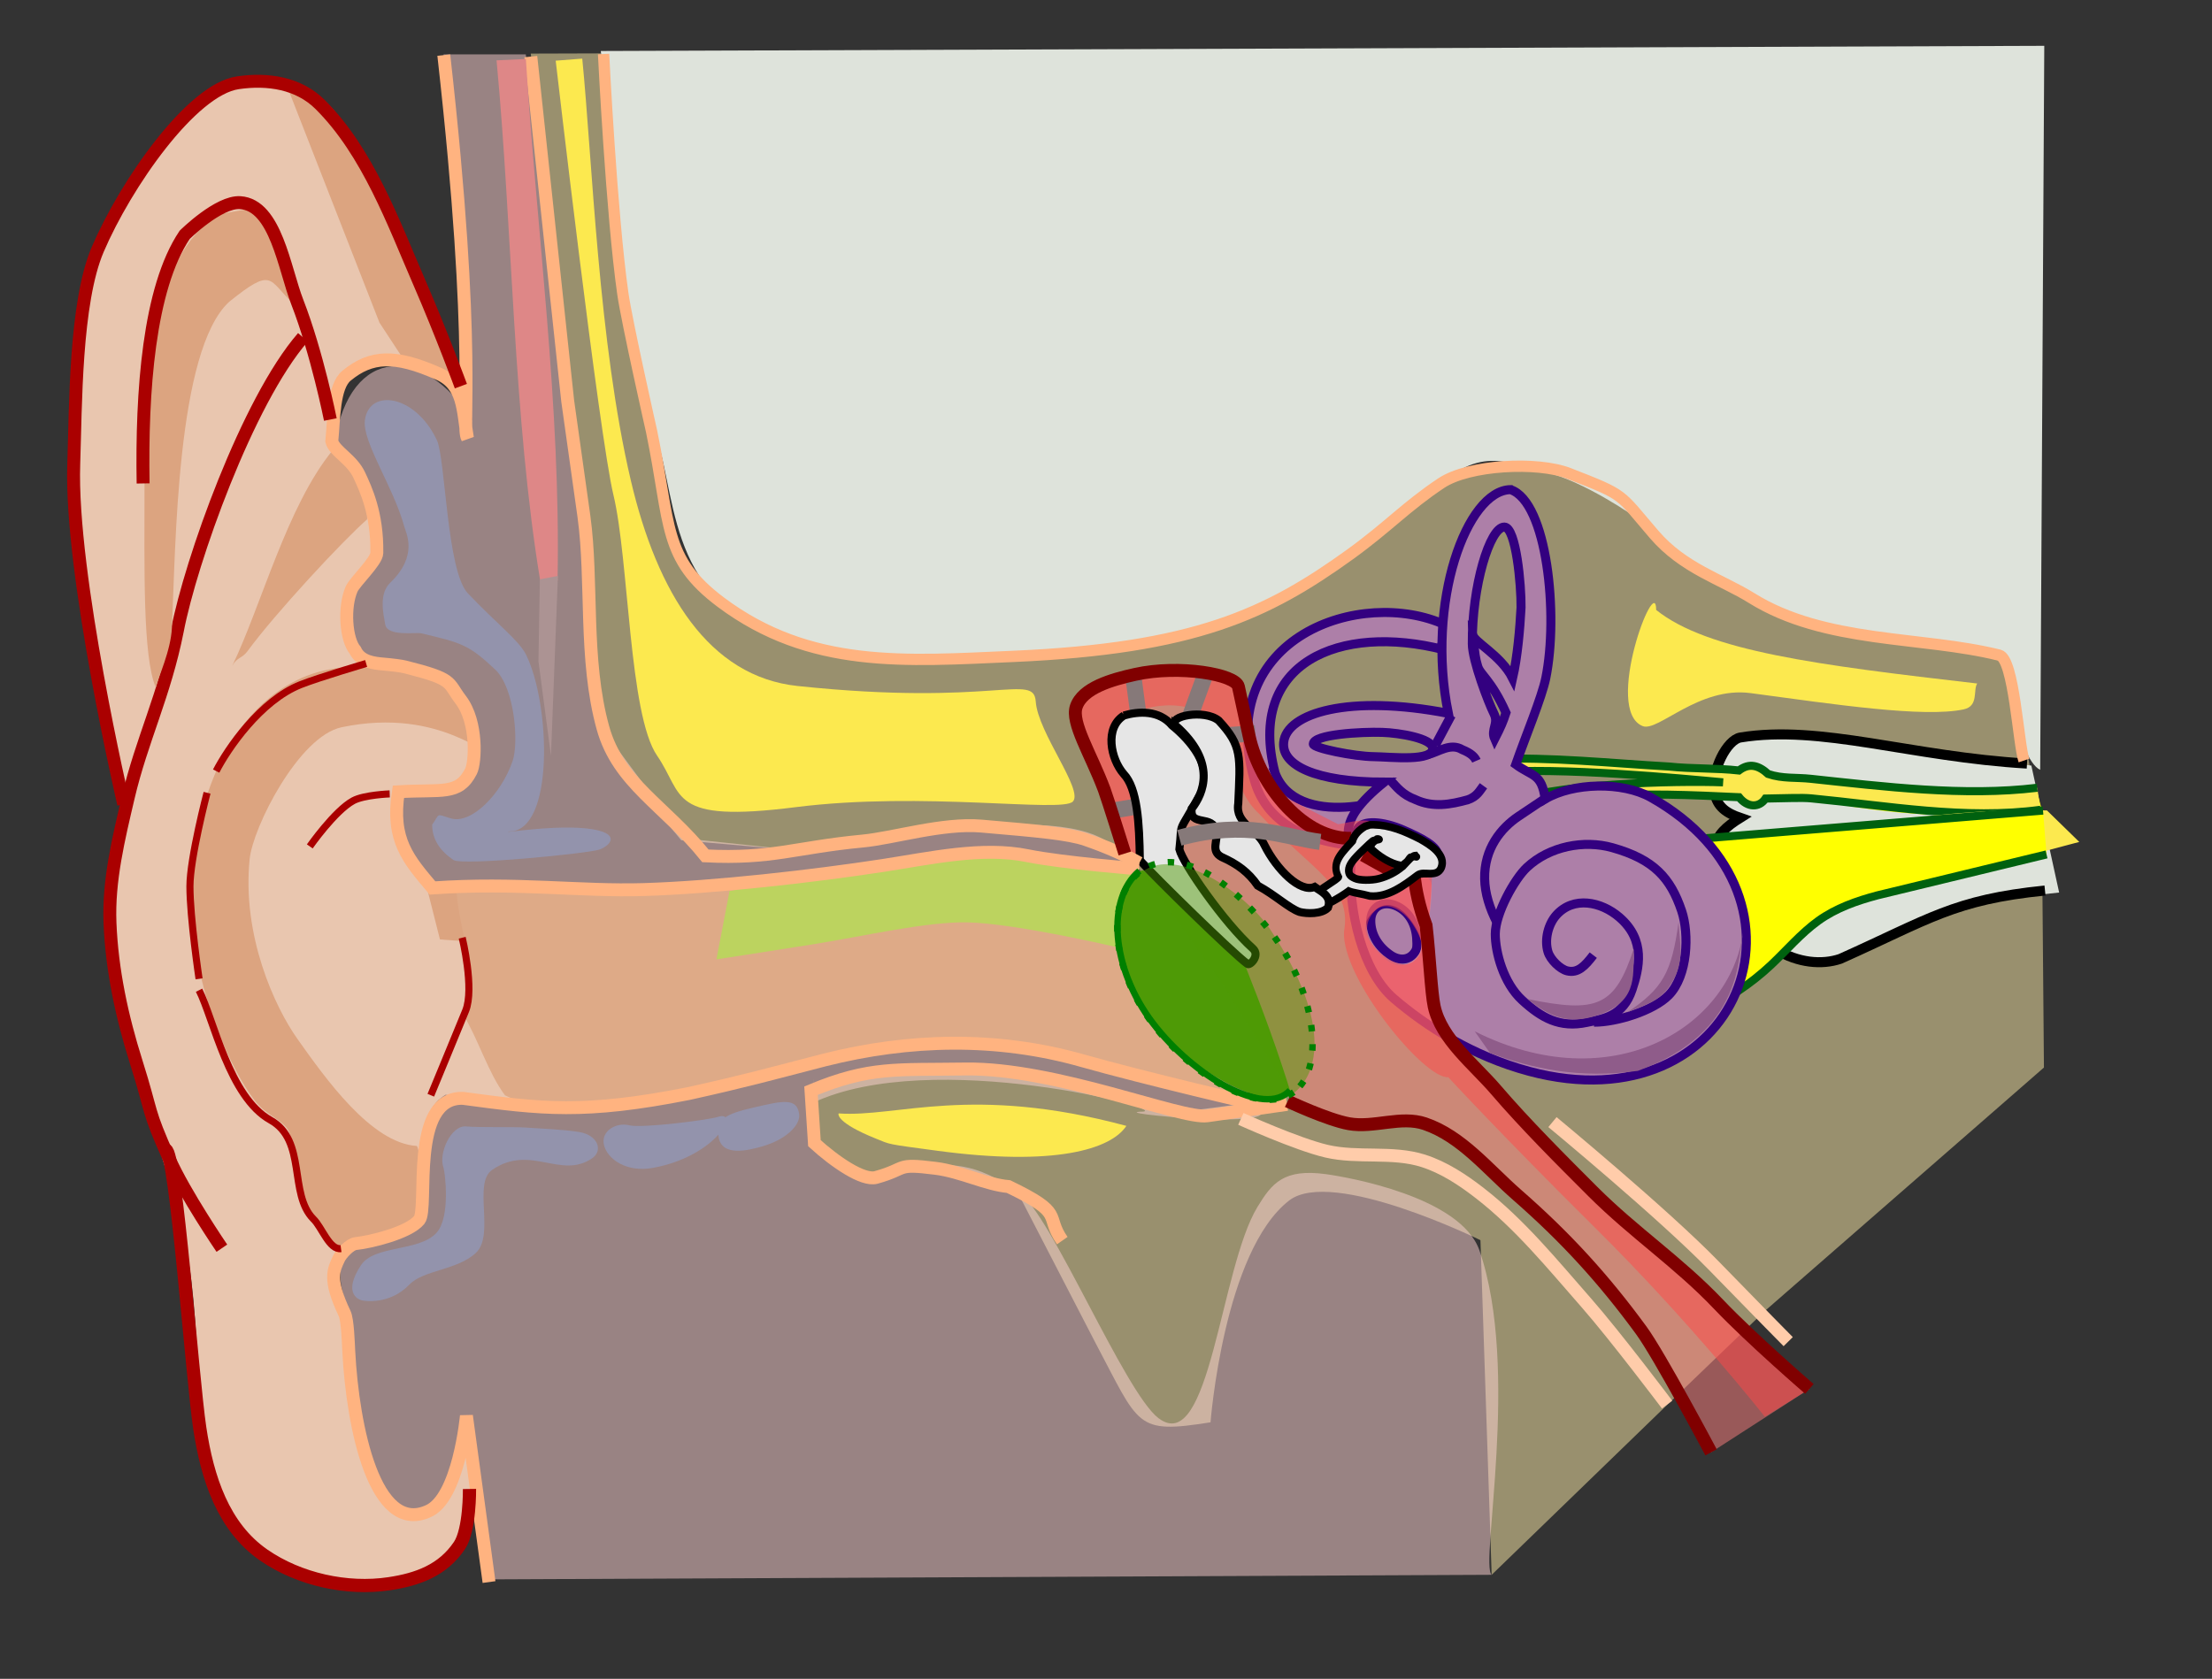 <?xml version="1.0" encoding="UTF-8" standalone="no"?>
<svg
   xmlns:dc="http://purl.org/dc/elements/1.1/"
   xmlns:cc="http://creativecommons.org/ns#"
   xmlns:rdf="http://www.w3.org/1999/02/22-rdf-syntax-ns#"
   xmlns:svg="http://www.w3.org/2000/svg"
   xmlns="http://www.w3.org/2000/svg"
   xmlns:xlink="http://www.w3.org/1999/xlink"
   xmlns:sodipodi="http://sodipodi.sourceforge.net/DTD/sodipodi-0.dtd"
   xmlns:inkscape="http://www.inkscape.org/namespaces/inkscape"
   version="1.1"
   viewBox="0 0 685 520"
   font-family="DejaVu Sans, sans-serif"
   font-size="20"
   id="svg2159"
   sodipodi:docname="human_ear.svg"
   inkscape:version="1.0.2-2 (e86c870879, 2021-01-15)">
  <rect x="0" y="0" width="685" height="520" fill="#333333" stroke="none"/>
  <sodipodi:namedview
     pagecolor="#ffffff"
     bordercolor="#666666"
     borderopacity="1"
     objecttolerance="10"
     gridtolerance="10"
     guidetolerance="10"
     inkscape:pageopacity="0"
     inkscape:pageshadow="2"
     inkscape:window-width="1920"
     inkscape:window-height="1017"
     id="namedview2161"
     showgrid="false"
     inkscape:zoom="4.4982869"
     inkscape:cx="441.37032"
     inkscape:cy="390.97571"
     inkscape:window-x="1912"
     inkscape:window-y="-8"
     inkscape:window-maximized="1"
     inkscape:current-layer="svg2159"
     inkscape:document-rotation="0" />
  <title
     id="title1089">Anatomy of the Human Ear</title>
  <desc
     id="desc1091">Translations are included for Bangla, Basque, Chinese, Danish, English, Esperanto, Farsi, Finnish, French, German, Hebrew, Malayalam, Nepali, Punjabi, Russian, Spanish, Tamil, Telugu, Thai, Turkish. Other languages can easily be added.</desc>
  <defs
     id="defs1113">
    <linearGradient
       gradientTransform="matrix(1 0 0 .923 100.75 41.36)"
       x1="629"
       x2="762.64"
       xlink:href="#b"
       y1="239.68"
       y2="241.42"
       id="a" />
    <linearGradient
       id="b"
       gradientUnits="userSpaceOnUse">
      <stop
         offset="0"
         stop-color="#edd400"
         id="stop1094" />
      <stop
         offset="1"
         stop-color="#edd400"
         stop-opacity="0"
         id="stop1096" />
    </linearGradient>
    <linearGradient
       id="c"
       gradientTransform="matrix(1 0 0 .923 104.25 14.36)"
       x1="629"
       x2="762.64"
       xlink:href="#b"
       y1="239.68"
       y2="241.42" />
    <linearGradient
       id="d"
       gradientTransform="matrix(.832 0 0 1 90.49 3.55)"
       gradientUnits="userSpaceOnUse"
       x1="321.73"
       x2="188.9"
       y1="313.69"
       y2="316.36">
      <stop
         offset="0"
         stop-color="#9fe859"
         id="stop1100" />
      <stop
         offset="1"
         stop-color="#9fe859"
         stop-opacity="0"
         id="stop1102" />
    </linearGradient>
    <linearGradient
       id="e"
       gradientTransform="matrix(.938 0 0 1 35.6 3.55)"
       gradientUnits="userSpaceOnUse"
       x1="371.43"
       x2="187.14"
       y1="254.86"
       y2="-13.71">
      <stop
         offset="0"
         stop-color="#fce94f"
         id="stop1105" />
      <stop
         offset="1"
         stop-color="#fce94f"
         stop-opacity="0"
         id="stop1107" />
    </linearGradient>
    <marker
       id="dot"
       refX="5"
       refY="5"
       markerWidth="10"
       markerHeight="10">
      <circle
         cx="5"
         cy="5"
         r="1.5"
         id="circle1110" />
    </marker>
  </defs>
  <path
     d="m 164.36,16.603 21.799,-0.066 6.363,69.682 17.383,85.499 c 13.881,14.188 27.273,28.908 51.226,32.107 34.201,1.035 68.129,2.008 107.82,-6.278 0,0 29.038,-13.183 42.599,-21.492 14.395,-8.82 24.106,-27.842 40.859,-29.927 10.706,-1.332 13.583,-4.948 32.896,-0.46 23.551,5.473 30.65,24.955 51.601,36.486 29.995,16.508 54.341,16.555 85.428,21.763 l 6.197,33.222 3.96,39.551 0.461,53.971 -86.491,75.459 -30.654,29.478 -53.878,52.183 -3.474,-103.647 c 0,0 -45.946,-22.617 -59.26,-12.277 -20.247,15.724 -24.329,68.689 -24.329,68.689 -23.333,3.682 -21.883,1.277 -35.688,-24.721 l -25.203,-48.752 -31.604,-6.006 -14.287,4.294 -16.174,-11.916 c -0.154,-3.542 0.046,-28.196 -0.108,-15.662 17.533,-8.732 35.42,-6.09 52.954,-6.57 l 62.719,12.97 22.712,-2.999 -39.399,-75.859 c -17.104,-9.864 -38.945,-7.094 -58.568,-10.241 l -52.062,7.756 -29.213,-2.592 -22.479,-27.528 c -9.149,-19.531 -4.741,-44.314 -6.279,-65.537 z"
     fill="#ffeeaa"
     fill-rule="evenodd"
     opacity="0.5"
     id="path1115"
     sodipodi:nodetypes="ccccccsccccccccccccccccccccccccccccc" />
  <path
     d="m137.37 16.85h25.456l17.621 152.67 3.43 52.515 27.823 37.618 27.745 2.933c19.896 1.791 84.328-15.754 104.02-1.513 27.475 19.871 32.976 65.571 46.896 83.068 4.406 5.538-48.181.468-36.724.182 10.256-.256-65.089-20.161-101.92-2.724-.274 9.991 3.591 16.75 13.148 22.403 6.487 3.838 5.524-2.319 16.063-2.816 14.345-.678 20.223-1.579 34.643 8.154 9.923 6.698 32.697 61.971 43.192 69.931 15.938 12.089 19.064-46.363 30.628-65.411 4.474-7.37 8.135-11.974 21.276-10.169 6.522.896 41.731 6.961 47.495 23.66 12.727 36.873.02 97.415 3.767 100.43l-310.42 1.414-8.109-50.238c-5.359 26.558-11.822 47.755-30.163 11.259l-5.548-44.225c-1.536-6.366-4.736-11.901.892-21.85l19.7-5.232 7.848-36.786-3.634-67.668c-8.688-5.876-9.799-16.298-9.146-27.779l16.859-3.374c14.236-11.374 2.547-23.455-4.95-34.122l-24.142-4.246-4.433-14.819 11.832-21.25c-1.536-15.158-7.743-24.087-14.875-31.783 4.793-30.438 27.825-30.199 42.477-7.019z"
     fill="#ffd5d5"
     fill-rule="evenodd"
     opacity=".5"
     id="path1117" />
  <path
     d="m536.15 230.63c6.319-8.401 47.536 1.044 92.907 6.5l8.608 39.322c-28.252 2.834-39.624 7.769-67.212 20.107-16.512 5.098-31.207-7.211-36.305-23.509-1.364-4.36-2.166-7.071-2.699-8.918-1.794-6.212 7.626-10.876 7.509-10.856-.897-.206-8.444-2.404-7.963-8.598.652-8.389 1.725-11.259 5.155-14.048z"
     fill="#dee3db"
     id="path1119" />
  <path
     d="m633.28 275.83c-28.252 2.834-35.823 8.833-63.411 21.172-11.267 3.807-29.438-2.376-37.17-27.459-.944-3.064-1.303-4.992-1.33-7.129-.046-3.649 3.39-6.522 7.524-9.1-4.168-1.441-7.222-3.38-7.926-7.907-1.076-6.921 3.85-16.244 7.971-16.972 24.867-4.077 52.886 5.982 88.774 8.073"
     fill="none"
     stroke="#000"
     stroke-width="3.1"
     id="path1121" />
  <path
     d="m834.51 257.29c-22.55 2.742-45.729 1.047-68.317-1.363-4.561-.487-10.278-.049-14.8-1.553-2.903-2.661-5.8-3.557-9.052-1.093-6.948-.78-14.607-1.383-21.626-2.133-18.259-1.032-36.519-3.006-54.778-2.327l-.177 4.22c20.813-1.889 59.591 1.801 71.667 2.914-13.917-.532-54.47.297-68.386 6.987l.72 3.848c9.313-3.19 19.147-5.02 28.927-6.146 12.825-1.478 30.287-.464 44.2.168 2.601 2.063 4.948 1.872 6.936.419 6.682-.095 13.108-.364 16.156.234 23.283 4.571 47.108 6.576 70.282 2.576"
     fill="#ffff00"
     transform="translate(-204.09 -13.67)"
     id="path1123" />
  <path
     d="m 630.88,244 c -22.55,2.742 -47.557,-0.366 -70.145,-2.777 -4.561,-0.487 -8.665,0.021 -13.187,-1.483 -2.903,-2.661 -5.8,-3.557 -9.052,-1.093 -6.948,-0.78 -14.607,-0.47 -21.626,-1.221 -18.259,-1.032 -36.519,-3.006 -54.778,-2.327 l -0.177,4.22 c 20.813,-1.889 59.591,1.889 71.667,3.002 -13.917,-0.532 -54.47,0.21 -68.386,6.9 l 0.72,3.848 c 9.313,-3.19 19.147,-5.02 28.927,-6.146 12.825,-1.478 29.787,-0.627 43.7,0.005 2.601,3.256 6.198,3.34 8.185,0.419 6.682,-0.095 11.131,-0.35 14.223,-0.054 23.283,2.229 47.791,6.694 70.965,3.527"
     fill="#fce94f"
     stroke="#00610f"
     stroke-width="2.5"
     id="path1125" />
  <path
     d="m847.99 274.45-10-9.75c-31.665-1.381-84.58 8.651-107.83 10.911-11.171-1.426-14.896-6.93-25.146-8.247-5.89-.701-19.748-.579-24.768 2.58s-8.986 7.888-11.51 13.255c-4.595 9.772-4.264 21.686.75 31.25 5.085 9.7 14.78 16.758 25.5 19 12.323 2.577 25.196-.958 36.5-6.5 7.723-3.787 15.011-8.538 21.275-14.432 4.874-4.586 9.228-9.771 14.657-13.683s11.849-6.171 18.318-7.885z"
     fill="#fce94f"
     transform="translate(-204.09 -13.67)"
     id="path1127" />
  <path
     d="m632.67 251.07-105.23 8.629c-17.577 3.483-10.046-4.001-25.33-5.965-5.89-.701-21.163-.579-26.183 2.58s-8.986 7.888-11.51 13.255c-4.595 9.772-4.264 21.686.75 31.25 5.085 9.7 14.78 16.758 25.5 19 12.323 2.577 25.196-.958 36.5-6.5 7.723-3.787 15.011-8.538 21.275-14.432 4.874-4.586 9.228-9.771 14.657-13.683s11.849-6.171 18.318-7.885l52.343-12.672"
     fill="#ffff00"
     stroke="#00610f"
     stroke-width="2.5"
     id="path1129" />
  <g
     stroke="#330080"
     id="g1147">
    <g
       stroke-width="2.8"
       id="g1143">
      <path
         d="m394.85 239.4c6.608 17.574 37.481 9.233 41.373 4.366.343 10.748 2.635 21.442.11 19.755-3.809-2.546-40.869 3.645-47.969-22.124-12.216-44.338 33.276-59.655 59.144-47.857 1.134 5.945-2.846 6.05-.359 7.707-32.285-8.258-61.195 3.995-52.299 38.153z"
         fill="#ad7fa8"
         id="path1131" />
      <path
         d="m467.78 151.66c-13.502.178-26.267 34.768-19.272 69.295-30.707-5.952-50.086-.136-50.987 8.993-.699 7.088 9.789 12.283 31.139 12.317-16.406 13.271-9.755 17.425-10.28 25.031-1.022 14.815 3.661 33.746 13.21 41.958 9.978 8.583 24.436 17.889 41.975 22.583 64.689 17.311 93.243-53.563 37.691-84.833-8.85-4.982-24.128-4.618-32.751.485-1.117-8.031-3.911-6.896-9.116-10.725 2.874-8.249 8.091-20.784 9.307-26.76 3.962-19.469.449-54.575-10.916-58.344zm-1.911 11.588c3.627.049 5.25 18.105 5.158 24.927-.354 6.706-1.112 15.331-2.605 21.897-3.722-7.341-12.377-11.339-12.416-13.706.535.722.213 5.639 1.574 9.927.755 2.735 4.149 4.176 8.782 14.464-.953 2.903-1.583 4.354-3.494 8.11-1.296-2.947 1.346-4.671-.22-7.808-1.737-3.481-6.667-16.344-6.712-21.619-.156-17.782 5.419-36.252 9.933-36.192zm-37.822 63.594c5.413.171 15.346 1.867 15.606 4.828.384 4.381-13.105 2.748-18.286 2.694-5.96-.061-18.69-2.636-18.668-3.911.053-3.025 15.03-3.81 21.348-3.611z"
         fill="#ad7fa8"
         id="path1133" />
      <path
         d="m478.54 247.29-8.324 5.579c-5.341 3.58-10.641 9.97-10.458 19.329.09 4.57 1.574 9.196 3.828 13.58"
         fill="none"
         id="path1135" />
      <path
         d="m493.63 316.61c7.005.027 18.388-3.54 23.13-8.35 5.918-5.999 6.398-19.018 4.005-26.106-3.446-10.21-8.582-15.98-21.472-19.598-8.797-2.47-19.424-.429-26.43 6.085-3.813 3.545-9.804 14.278-9.814 20.649-.009 5.606 2.496 15.16 8.297 20.481 6.03 5.531 11.662 8.702 20.087 6.899 5.094-1.09 11.198-1.806 13.974-10.133 2.189-6.565 4.35-15.279-3.93-22.421-5.628-4.854-14.197-6.646-19.534-.662-2.449 2.746-3.74 7.483-2.572 11.363.746 2.48 3.776 5.376 5.948 5.899 3.305.797 5.469-1.469 8.078-4.872"
         fill="none"
         id="path1137" />
      <path
         d="m445.13 265.24c-1.362 5.675-11.791 2.305-16.098.958-5.683-1.777-10.068-6.896-8.631-9.451 1.561-2.776 7.72-2.43 14.112.343 5.412 2.348 11.312 5.259 10.617 8.15z"
         fill="#743dda"
         id="path1139" />
      <path
         d="m438.74 291.03c.105 2.096.053 2.837-.498 3.726-1.783 2.874-5.006 2.834-7.532 1.146-3.809-2.546-6.221-6.358-6.221-10.705.009-4.407 3.936-6.561 8.207-4.457 3.851 1.888 5.825 5.77 6.044 10.29z"
         fill="#ad7fa8"
         id="path1141" />
    </g>
    <path
       d="m606.85-117.37c2.161 2.339 3.814 4.806 8.322 6.551 5.702 2.688 11.404 1.621 17.105 0 3.018-1.113 3.814-2.976 5.085-4.679m-18.412-10.402c3.853-1.046 7.617-4.136 11.469-1.757 2.999 1.248 4.07 2.496 4.623 3.743m-13.442-5.226 5.215-10.052"
       fill="none"
       stroke-width="3"
       transform="matrix(.945 0 0 .921 -142.92 349.77)"
       id="path1145" />
  </g>
  <path
     d="m 365.39,208.3 c -13.323,-1.529 -28.114,5.212 -31.237,9.215 -4.198,5.379 6.826,23.981 8.905,30.744 1.228,3.996 2.974,7.92 3.971,15.125 0,0 21.281,18.016 35.928,28.875 12.279,34.949 15.712,38.26 14.5,46.619 23.762,11.576 27.694,9.596 42.852,8.908 14.713,7.759 23.559,16.88 50.749,42.446 16.075,20.898 30.641,44.1 38.808,59.622 L 560.333,430.201 534.496,407.404 c 0,0 -45.09,-37.056 -63.893,-58.842 -17.445,-20.213 -20.268,-20.391 -23.662,-31.121 -2.74,-8.663 -5.76,-17.754 -4.644,-30.759 0.41,-4.778 0.882,-4.681 1.087,-12.217 0.218,-5.3 -23.643,-18.897 -27.997,-16.075 l -17.029,-8.363 c -6.183,-3.037 -5.827,-10.939 -10.859,-17.973 -3.124,-4.367 -2.336,-17.462 -4.559,-20.303 -2.277,-2.91 -13.761,-3.016 -17.55,-3.451 z m 60.498,73.594 c 2.492,-2.324 6.709,-2.502 10.658,2.647 4.456,5.81 4.681,9.94 1.389,12.756 -3.613,3.09 -8.012,2.18 -12.995,-4.603 -3.814,-5.192 -2.034,-8.242 0.948,-10.8 z"
     fill="#ff8080"
     opacity="0.5"
     id="path1149"
     sodipodi:nodetypes="cccccccccccccscccssccsccc" />
  <path
     d="m 364.46,207.67 c -11.435,0.201 -25.251,4.715 -29.186,7.986 -4.985,4.145 2.267,20.588 5.59,26.289 2.708,4.646 5.571,16.499 7.221,21.5 1.75,0.716 2.977,1.162 5.16,2.002 0.588,-3.238 1.431,-10.929 -0.367,-17.574 -2.83,-10.458 -9.772,-22.733 -6.824,-24.68 5.572,-3.68 19.324,-8.388 29.734,-0.166 8.068,6.373 3.998,19.725 14.252,29.17 16.286,17.583 28.739,22.114 26.166,36.369 -0.793,14.367 24.76,45.69 32.287,45.088 0,0 16.465,17.88 45.76,46.922 29.294,29.042 52.267,58.243 52.267,58.243 l 13.813,-8.618 -29.321,-27.228 c 0,0 -42.125,-35.739 -60.927,-57.525 -17.445,-20.213 -20.237,-24.524 -25.041,-34.702 -5.482,-11.613 -2.382,-21.652 -1.578,-39.481 0.05,-1.209 2.447,-6.125 0.728,-7.935 -3.555,-3.744 -12.738,-6.824 -18.9,-8.765 -3.913,-1.232 -9.121,0.659 -10.956,0.71 l -15.797,-8.065 c -5.541,-4.093 -6.97,-12.905 -10.506,-16.945 -3.536,-4.041 -1.862,-9.377 -5.127,-19.428 -3.472,-1.263 -14.636,-3.235 -18.448,-3.167 z m 61.58,74.218 c 3.183,-2.929 8.458,-0.216 11.395,4.297 3.316,5.096 4.001,8.455 0.546,11.426 -3.496,3.005 -9.487,-0.83 -12.316,-4.27 -3.42,-4.16 -2.833,-8.5 0.375,-11.453 z"
     fill="#ff4848"
     opacity="0.5"
     id="path1151"
     sodipodi:nodetypes="ccscccsccccccccccccccccccccccc" />
  <path
     d="m186.05 15.798 447.01-1.604-1.265 224.25c-3.509-1.577-7.057-10.946-7.591-18.023-.435-5.763-4.058-15.51-5.121-15.822-40.922-12.018-73.654-3.999-111.92-43.929 0 0-16.616-11.781-28.71-14.452-12.317-2.72-20.1-9.103-37.037 7.767-8.502 8.469-13.542 9.741-22.458 16.22-49.657 36.087-108.68 38.697-169.72 29.989-42.191-11.445-39.105-42.58-45.972-65.25-13.378-44.169-11.029-65.936-17.216-119.146z"
     fill="#dee3db"
     id="path1153" />
  <path
     d="M 50.79,41.933 C 69.811,25.427 73.305,22.812 96.223,27.975 c 13.061,7.447 22.126,33.212 31.482,56.003 9.278,22.601 16.781,42.608 16.781,42.608 C 136.793,106.62 99.608,100.04 101.36,137.003 c 0.098,2.076 7.487,3.133 7.973,7.621 0.813,7.517 6.748,14.187 7.507,25.784 -6.887,7.136 -8.94,12.909 -9.086,17.898 -0.146,4.989 1.614,9.195 2.355,13.198 0.319,1.725 4.174,1.436 4.493,3.384 33.326,6.245 29.083,12.055 31.908,21.592 2.574,14.033 -1.407,17.642 -22.463,18.183 -3.272,8.159 2.109,27.358 10.76,29.173 26.052,5.846 87.326,-0.721 92.861,0.354 -6.397,27.702 -3.706,30.744 -11.958,63.879 -2.243,4.695 -50.862,5.373 -77.736,1.013 -8.864,5.373 -8.623,21.878 -7.582,27.075 5.07,25.308 -21.413,11.944 -23.441,22.236 -6.694,5.101 -0.271,6.956 0.551,22.084 0.82,15.102 5.151,54.542 19.39,57.397 9.666,-0.041 13.678,-10.04 18.078,-19.645 7.313,21.709 -9.37,47.731 -30.061,43.669 -21.606,-4.241 -36.865,-10.7 -44.15,-22.487 C 59.198,450.706 63.101,421.817 58.57,391.595 54.463,364.201 35.605,322.329 34.501,291.545 34.17,282.315 35.923,262.337 38.146,253.548 40.658,243.612 36.219,246.12 34.753,236.888 25.105,176.123 7.287,90.361 50.79,41.933 Z"
     fill="#e9c6af"
     id="path1155"
     sodipodi:nodetypes="ccsccccsccccccccccsccccssscc" />
  <path
     d="m132 274.19c30.025-1.977 48.312 2.101 92.985 0l-1.768 22.981c-14.889-3.117-55.854-3.74-86.974-6.187z"
     fill="#dca480"
     fill-rule="evenodd"
     id="path1157" />
  <path
     d="m 260.76,289.25 c -10.579,-0.981 -13.41,0.68 -23.214,0.879 -0.165,11.549 8.804,33.239 1.908,39.527 4.832,7.861 7.787,18.164 13.122,25.361 17.797,8.673 38.85,2.647 59.794,-1.099 22.944,-5.299 37.891,-9.739 60.749,-14.051 28.139,-0.934 41.776,0.606 72.487,8.206 9.823,2.13 37.184,14.245 47.082,10.634 -18.511,-4.372 -30.203,-19.154 -35.009,-28.181 -6.054,-11.746 -11.882,-37.779 -9.14,-44.707 -20.309,-2.732 -29.603,-3.57 -51.935,-5 -21.913,2.42 -43.444,5.389 -63.913,8.366 -26.618,3.871 -50.559,2.046 -71.931,0.065 z"
     transform="translate(-96.2,-15.75)"
     id="path1159"
     fill="#deaa87"
     sodipodi:nodetypes="ccccccccccccc" />
  <path
     d="m388.73 227.15-8.132.53m-12.218-5.39 4.549-12.496m-20.439 11.176-1.487-11.192"
     fill="none"
     stroke="#867979"
     stroke-width="5"
     id="path1161" />
  <path
     d="m353.97 269.55c-7.307 1.699-9.206 14.671-8.155 23.102 3.468 13.869 11.234 26.583 21.111 34.306 12.771 9.74 24.732 15.38 33.024 12.301-4.098-13.41-8.864-26.34-14.264-39.971-14.501-13.174-25.422-24.749-31.716-29.738z"
     fill="#4e9a06"
     id="path1163" />
  <path
     d="m276.51 33.904c3.13 31.711 5.003 87.822 15.033 130.62 8.208 35.025 24.214 60.811 51.644 63.704 60.948 6.429 73.134-4.194 73.76 4.816.67 9.643 14.855 27.394 11.506 30.966-3.349 3.571-46.348-3.251-85.864 1.749s-34.414-3.615-42.9-15.95c-8.76-12.734-8.684-60.627-13.54-80.828-4.405-18.325-17.865-134.44-17.865-134.44z"
     fill="#fce94f"
     transform="translate(-96.2 -15.75)"
     id="path1165" />
  <path
     d="m259.72 344.87c17.998 1.296 41.004-9.083 89.091 3.86-4.821 7.321-22.359 12.575-58.536 7.711-16.097-2.164-14.301-1.865-19.023-3.764-12.314-4.954-11.711-7.628-11.532-7.807z"
     fill="#fce94f"
     id="path1167" />
  <path
     d="m354.26 249.43-9.968 1.686"
     fill="none"
     stroke="#867979"
     stroke-width="5"
     id="path1169" />
  <path
     d="m348.07 221.61c-6.106 3.814-4.135 13.491-.063 18.156 4.179 4.397 4.837 15.002 4.969 26.687 4.73 5.277 28.706 28.732 33.244 32.043.634.948 4.182-2.53 1.747-4.707-8.791-7.862-21.626-26.318-22.741-30.711 1.106-9.749-1.072-3.336 6.813-17.687 3.841-7.937-3.667-16.312-9.094-20.719-4.024-4.762-10.364-4.378-14.875-3.062z"
     fill="#e6e6e6"
     stroke="#000"
     stroke-width="2.5"
     id="path1171" />
  <path
     d="m 353.56,270.15 c 11.45,-8.733 33.008,7.551 39.756,17.678 20.39,30.605 14.094,46.307 6.612,51.244 l -21.939,-35.195 z"
     fill="#4e9a06"
     opacity=".48"
     id="path1173"
     sodipodi:nodetypes="ccccc" />
  <path
     d="m186.91 16.732s2.459 49.676 5.973 74.259c1.256 8.784 8.885 42.57 8.885 42.57 6.022 29.151 3.36 39.433 21.5 53 27.648 20.677 57.099 18.211 90.5 16.75 56.111-2.454 78.618-13.076 104.27-31.568 11.795-8.504 17.352-14.835 28.293-22.111 8.609-5.725 29.792-6.783 39.5-3 17.892 6.972 15.346 6.052 26.439 18.929 9.112 10.577 20.736 13.811 30.151 19.676 22.746 14.17 52.608 11.71 76.69 17.684 4.597 1.14 5.904 27.483 7.659 32.64"
     fill="none"
     stroke="#000"
     stroke-width="3.5"
     id="path1175"
     style="stroke:#ffb380" />
  <path
     d="m162.97 349.26c2.985.224 11.753.565 16.547 1.395 5.615.972 7.329 5.73 3.859 8.105-9.766 6.684-19.095-4.549-30.979 3.602-6.007 4.12.913 20.114-5.005 25.688-5.734 5.401-16.221 5.264-20.627 9.842-6.111 6.35-13.902 5.071-14.646 4.894-1.823-.436-5.649-2.84-.323-10.912 4.161-6.306 17.957-4.099 23.373-10.018 4.459-4.873 2.605-18.992 2.173-20.153-1.646-4.439 2.342-13.23 7.015-12.8 4.21.378 14.745.068 18.613.357zm-5.24-91.73c-4.25.935 17.947-2.95 27.903-.215 6.1 1.675 2.919 4.781.011 5.819-3.434 1.225-42.548 5.071-45.221 3.24-4.033-2.763-6.591-6.232-6.591-10.948 2.484-3.368.883-3.5 5.679-1.968 6.437 2.055 15.837-7.645 19.258-17.822 1.883-5.602.673-22.517-5.435-28.268-8.219-7.74-10.466-8.271-22.86-11.197-1.692-.399-10.512 1.073-11.177-2.729-.585-3.341-2.042-9.481 1.536-12.929 8.754-8.435 4.943-15.268 4.332-17.507-3.333-12.221-13.033-26.159-12.166-32.858 1.283-9.911 15.583-8.067 22.297 6.199 2.655 5.642 3.059 40.563 9.578 47.422 9.058 9.531 15.834 14.568 18.033 19.012 7.583 15.327 8.818 54.751-5.177 54.749z"
     fill="#9393ac"
     id="path1177" />
  <path
     d="m164.38 17.526 11.424 106.69 5.024 35.743c2.784 20.237-.011 44.189 5.877 65.467 4.739 17.127 19.197 24.083 31.751 39.667 20.638 1.041 27.795-2.615 48.65-4.585 9.534-.9 24.846-5.664 36.738-4.642 17.541 1.507 27.065 2.348 32.431 4.203 6.181 2.136 11.583 4.485 16.548 7.23m45.757 74.771-24.749 3.536c-8.093 1.156-46.986-14.93-74.953-14.496-21.175.329-29.581-.87-47.73 6.718l1.061 16.263c6.323 5.758 15.014 11.74 19.092 10.607 10.06-2.797 5.693-4.419 18.385-2.828 7.907.991 15.769 5.06 22.627 5.657 17.839 8.592 11.067 8.726 16.642 16.741"
     fill="none"
     stroke="#000"
     stroke-width="4"
     id="path1179"
     style="stroke:#ffb380" />
  <g
     fill-rule="evenodd"
     id="g1187">
    <path
       d="m129.09 354.95c.461.028 3.505 13.646 1.675 18.532-4.362 11.652-19.988 12.485-17.301 12.154-10.264-1.724-9.533 6.395-19.502-13.357-4.268-8.457-2.067-16.68-4.531-21.872-1.659-3.496-6.854-4.811-10.283-9.189-5.814-7.425-10.718-18.783-13.715-27.534-17.856-52.128 5.414-110.77 48.164-106.87 8.816.804 13.162-.318 22.363 4.984 10.903 6.283 7.379 11.141 10.925 16.891 5.284 8.568-9.51-10.11-41.137-3.422-13.2 2.792-27.436 30.898-28.44 40.835-2.396 23.709 7.744 45.761 14.83 55.739 8.564 12.06 22.782 32.258 36.952 33.109z"
       fill="#dca480"
       id="path1181" />
    <path
       d="m 225.92,275.96 c 0,0 52.986,-10.233 78.844,-10.944 14.889,-0.41 48.258,3.842 48.258,3.842 -4.634,5.973 -9.974,15.21 -7.187,24.519 0,0 -31.216,-7.367 -46.265,-7.687 -12.608,-0.267 -32.087,4.286 -47.681,6.78 -15.53,2.483 -30.03,4.674 -30.03,4.674 z"
       fill="#bcd35f"
       id="path1183"
       sodipodi:nodetypes="cccccccc" />
    <path
       d="m 88.33,25.265 17.838,15.541 c 9.227,14.624 15.931,27.887 21.326,40.631 5.542,13.09 10.29,23.463 14.565,37.112 L 125.392,111.944 l -7.88,-12 z m -16.44,181.04 c 9.128,-18.956 16.97,-49.537 31.113,-66.822 5.043,6.14 11.06,11.631 10.692,21.377 -7.536,6.58 -28.709,29.391 -37.084,40.88 -1.636,2.244 -3.219,1.744 -4.721,4.565 z"
       fill="#dca480"
       id="path1185"
       sodipodi:nodetypes="ccsccccccccc" />
  </g>
  <g
     fill="none"
     id="g1199">
    <path
       d="m 137.43,17.06 c 10.444,92.704 5.322,115.06 7.322,118.62 -1.501,-8.666 -0.944,-16.654 -9.336,-20.086 -13.062,-5.724 -20.436,-5.54 -28.104,0.771 -4.104,3.378 -3.877,13.498 -4.56,20.315 0.836,3.221 6.206,5.5 8.524,10.532 1.96,4.256 5.608,11.783 5.417,24.07 -0.04,2.575 -6.8,8.867 -7.816,11.188 -2.468,5.639 -1.776,15.594 1.125,18.96 1.668,3.558 5.755,4.001 8.728,4.259 2.894,0.252 5.444,0.566 6.698,0.882 15.375,3.868 12.988,4.588 17.237,10.164 5.328,6.991 4.533,19.569 3.207,22.146 -3.848,7.598 -8.905,5.54 -22.499,6.359 -2.35,14.95 3.163,21.039 10.55,29.793 26.105,-1.799 45.575,1.111 65.479,0.5 21.914,-0.673 52.444,-4.145 74.114,-7.475 14.704,-2.259 30.673,-5.876 44.75,-3 10.646,2.175 34.441,4.07 34.441,4.07 m 38.803,73.292 c 0.154,0.385 -38.459,-8.806 -56.243,-13.86 -26.675,-7.581 -53.788,-6.825 -79.879,-0.257 -17.378,4.498 -24.593,6.529 -42.118,10.411 -32.336,6.421 -45.65,4.758 -69.896,1.488 -16.73,-0.542 -10.555,33.982 -13.543,37.663 -3.298,4.063 -15.413,6.899 -19.658,7.314 -1.865,0.183 -4.596,3.28 -5.211,4.595 -1.618,3.461 -3.355,6.362 1.755,17.064 0.933,1.954 1.154,9.092 1.287,11.688 1.224,23.755 8.118,56.77 24.405,49.642 9.658,-3.856 12.03,-29.642 12.03,-29.642 l 7,51.5"
       stroke="#000"
       stroke-width="4"
       id="path1189"
       style="stroke:#ffb380"
       sodipodi:nodetypes="ccccccsccccccccccsccccccsccscccc" />
    <g
       stroke="#a00"
       id="g1197">
      <path
         d="m 142.722,119.607 c 0,0 -5.967,-16.224 -12.824,-32.018 C 121.836,69.021 113.949,47.102 99.123,32.353 92.464,25.729 82.96,24.272 73.667,25.635 59.296,27.744 38.938,56.973 30.263,77.254 c -7.041,16.46 -6.811,48.576 -7.425,66.468 -1.169,34.059 15.474,105.36 15.474,105.36"
         id="path1191"
         style="stroke-width:4"
         sodipodi:nodetypes="ccccccc" />
      <path
         d="m145.39 461.19s.171 12.654-3.119 17.534c-5.17 7.67-12.91 10.49-21.772 11.819-13.032 1.954-27.869-1.286-38.855-8.898-12.482-8.649-17.457-23.792-19.781-39.3-2.395-15.987-7.38-85.725-10.519-86.195"
         stroke-width="4.09"
         id="path1193" />
      <path
         d="m93.81 104.48c-17.176 19.753-34.804 69.481-38.891 90.863-3.945 19.888-11.048 33.875-15.203 51.619-2.987 12.755-6.188 25.802-5.657 38.891.598 14.74 3.694 29.065 8.132 43.134 5.28 16.739 3.095 14.027 10.253 30.052 4.815 10.78 16.263 27.577 16.263 27.577"
         stroke-width="4"
         id="path1195" />
    </g>
  </g>
  <path
     d="m69.23 66.089 8.971-1.588c13.084 18.242 7.726 16.157 12.432 29.372-7.578-7.201-6.014-11.381-19.653-.4-16.404 15.022-16.573 76.199-17.742 100.92-.342 7.23-4.212 15.274-5.007 18.549-4.088-9.74-3.467-37.062-3.486-61.655-.03-37.686 3.358-75.526 24.485-85.198z"
     fill="#dca480"
     fill-rule="evenodd"
     id="path1201" />
  <g
     fill="none"
     id="g1209">
    <path
       d="m102.3 129.94s-4.117-20.648-10.253-36.416c-4.018-10.326-6.62-30.051-17.678-30.759-6.688-.429-17.182 9.971-17.182 9.971-11.148 16.611-13.358 48.777-12.87 77.003"
       stroke="#a00"
       stroke-width="4"
       id="path1203" />
    <path
       d="m64.12 245.55s-5.303 20.245-5.303 28.991c0 9.718 2.828 28.638 2.828 28.638m-.005 3.531c4.523 8.936 9.313 33.103 22.113 40.234 11.309 6.3 5.577 22.861 13.286 30.619 2.65 2.523 4.938 9.677 8.564 9.182m27.809-47.508s7.85-18.955 10.783-26.163c2.79-6.855-1.061-22.627-1.061-22.627m-22.451-44.548s-7.943.288-11.314 2.121c-5.712 3.107-13.435 14.142-13.435 14.142m17.453-56.654s-14.481 4.27-20.238 6.536c-12.52 4.928-22.699 19.97-26.206 26.784"
       stroke="#a00"
       stroke-width="2.2"
       id="path1205" />
    <path
       d="m 529.866,449.854 c 0,0 -15.974,-30.093 -21.606,-37.794 -11.756,-16.077 -23.506,-28.89 -38.5,-42 -9.035,-7.899 -17.141,-18.126 -28.5,-22 -7.414,-2.529 -15.788,1.375 -23.5,0 -6.645,-1.185 -19,-7 -19,-7 m 23.39,-76.19 8.839,4.95 m 129.344,160.381 c 0,0 -17.919,-15.459 -28.071,-26.138 -12.543,-13.193 -26.12,-22.135 -39,-35 -9.785,-9.773 -21.004,-20.997 -30.006,-31.495 -6.788,-7.916 -16.934,-15.677 -19.132,-25.871 -0.912,-4.228 -1.429,-15.81 -2.498,-25.045 -2.304,-6.232 -3.143,-10.921 -3.625,-14.725 m -19.512,-12.272 c -14.343,0.414 -28.207,-15.639 -31.692,-31.759 l -3.29,-15.215 c -0.817,-3.78 -18.221,-6.838 -31.942,-3.801 -7.377,1.633 -16.313,4.21 -18.274,10.026 -1.676,4.967 4.509,14.608 8.656,25.637 0.978,2.601 6.381,19.822 6.381,19.822"
       stroke="#800000"
       stroke-width="4"
       id="path1207"
       sodipodi:nodetypes="cccccccccccsccccccccsc" />
  </g>
  <g
     stroke="#000"
     id="g1217">
    <g
       id="path1211"
       style="opacity:1">
      <path
         style="color:#000000;font-style:normal;font-variant:normal;font-weight:normal;font-stretch:normal;font-size:medium;line-height:normal;font-family:'DejaVu Sans', sans-serif;font-variant-ligatures:normal;font-variant-position:normal;font-variant-caps:normal;font-variant-numeric:normal;font-variant-alternates:normal;font-variant-east-asian:normal;font-feature-settings:normal;font-variation-settings:normal;text-indent:0;text-align:start;text-decoration:none;text-decoration-line:none;text-decoration-style:solid;text-decoration-color:#000000;letter-spacing:normal;word-spacing:normal;text-transform:none;writing-mode:lr-tb;direction:ltr;text-orientation:mixed;dominant-baseline:auto;baseline-shift:baseline;text-anchor:start;white-space:normal;shape-padding:0;shape-margin:0;inline-size:0;clip-rule:nonzero;display:inline;overflow:visible;visibility:visible;isolation:auto;mix-blend-mode:normal;color-interpolation:sRGB;color-interpolation-filters:linearRGB;solid-color:#000000;solid-opacity:1;vector-effect:none;fill:#e6e6e6;fill-opacity:1;fill-rule:nonzero;stroke:none;stroke-width:2.35;stroke-linecap:butt;stroke-linejoin:miter;stroke-miterlimit:4;stroke-dasharray:none;stroke-dashoffset:0;stroke-opacity:1.0;color-rendering:auto;image-rendering:auto;shape-rendering:auto;text-rendering:auto;enable-background:accumulate;stop-color:#000000;stop-opacity:1;"
         d="m 425.35,255.46 c -0.35,-0.007 -0.699,-0.005 -1.049,0.006 l -1.526,0.469 c -1.862,1.068 -3.458,2.639 -3.977,4.591 -2.669,3.07 -6.847,6.499 -4.36,11.109 -0.094,0.718 -6.429,4.199 -6.344,4.824 0.134,0.993 0.914,3.412 3.071,3.469 2.599,-1.166 5.572,-3.197 6.509,-3.933 1.584,0.669 3.674,0.732 6.551,1.538 5.628,0.513 10.587,-3.282 14.765,-6.45 1.892,-1.398 5.925,0.856 7.301,-2.25 1.674,-4.114 -3.416,-7.179 -6.46,-8.905 -4.878,-2.479 -9.293,-4.371 -14.481,-4.468 z m 0.953,4.496 c 0.094,0.005 0.191,0.02 0.297,0.04 1.198,0.22 -0.29,-0.454 -0.29,0.053 0,0.286 1.253,-0.158 0.279,-0.033 -1.288,0.169 -2.606,2.38 -2.277,2.703 1.673,1.757 6.98,5.502 10.201,5.49 1.94,-2.062 2.747,-3.117 3.739,-3.192 0.315,0.493 0.806,0.405 -0.361,0.273 -0.854,-0.096 -1.033,0.073 -1.826,1.212 -1.7,2.417 -5.466,4.759 -9.12,5.669 -2.351,0.588 -5.908,0.544 -7.33,-0.095 -1.505,-0.668 -1.97,-1.278 -1.933,-2.541 0.038,-1.601 1.139,-3.128 4.74,-6.573 2.693,-2.584 3.224,-3.041 3.881,-3.006 z"
         id="path2264" />
      <path
         style="color:#000000;font-style:normal;font-variant:normal;font-weight:normal;font-stretch:normal;font-size:medium;line-height:normal;font-family:'DejaVu Sans', sans-serif;font-variant-ligatures:normal;font-variant-position:normal;font-variant-caps:normal;font-variant-numeric:normal;font-variant-alternates:normal;font-variant-east-asian:normal;font-feature-settings:normal;font-variation-settings:normal;text-indent:0;text-align:start;text-decoration:none;text-decoration-line:none;text-decoration-style:solid;text-decoration-color:#000000;letter-spacing:normal;word-spacing:normal;text-transform:none;writing-mode:lr-tb;direction:ltr;text-orientation:mixed;dominant-baseline:auto;baseline-shift:baseline;text-anchor:start;white-space:normal;shape-padding:0;shape-margin:0;inline-size:0;clip-rule:nonzero;display:inline;overflow:visible;visibility:visible;isolation:auto;mix-blend-mode:normal;color-interpolation:sRGB;color-interpolation-filters:linearRGB;solid-color:#000000;solid-opacity:1;vector-effect:none;fill:#000000;fill-opacity:1;fill-rule:nonzero;stroke:none;stroke-linecap:butt;stroke-linejoin:miter;stroke-miterlimit:4;stroke-dasharray:none;stroke-dashoffset:0;stroke-opacity:1.0;color-rendering:auto;image-rendering:auto;shape-rendering:auto;text-rendering:auto;enable-background:accumulate;stop-color:#000000;stop-opacity:1;"
         d="M 425.371 254.285 C 425.002 254.278 424.633 254.279 424.264 254.291 L 424.107 254.297 L 422.305 254.85 L 422.189 254.916 C 420.147 256.087 418.295 257.846 417.662 260.225 L 417.912 259.756 C 416.635 261.225 414.862 262.882 413.672 264.908 C 412.609 266.718 412.171 268.994 413.092 271.35 C 412.971 271.446 412.878 271.527 412.707 271.65 C 412.138 272.061 411.348 272.58 410.555 273.1 C 409.762 273.619 408.968 274.139 408.344 274.594 C 408.032 274.821 407.765 275.027 407.531 275.248 C 407.414 275.359 407.304 275.469 407.186 275.639 C 407.068 275.808 406.854 276.059 406.93 276.617 C 407.02 277.288 407.271 278.247 407.887 279.188 C 408.502 280.129 409.621 281.064 411.135 281.104 L 411.402 281.109 L 411.646 281 C 414.156 279.874 416.649 278.199 417.906 277.262 C 419.625 277.832 421.471 277.981 423.908 278.664 L 424.012 278.693 L 424.119 278.703 C 430.326 279.269 435.516 275.192 439.689 272.027 C 440.073 271.745 441.3 271.773 442.834 271.773 C 443.601 271.774 444.443 271.73 445.283 271.385 C 446.123 271.039 446.914 270.328 447.365 269.309 L 447.373 269.293 L 447.379 269.275 C 447.895 268.007 447.898 266.711 447.533 265.586 C 447.169 264.461 446.48 263.504 445.676 262.67 C 444.067 261.002 441.947 259.778 440.41 258.906 L 440.387 258.893 L 440.363 258.881 C 435.446 256.382 430.833 254.388 425.373 254.285 L 425.371 254.285 z M 425.326 256.635 L 425.328 256.635 C 430.236 256.727 434.45 258.513 439.279 260.967 C 440.783 261.82 442.713 262.983 443.984 264.301 C 444.624 264.963 445.085 265.65 445.299 266.311 C 445.511 266.965 445.515 267.593 445.203 268.371 C 444.971 268.885 444.745 269.064 444.389 269.211 C 444.026 269.36 443.483 269.424 442.834 269.424 C 441.535 269.423 439.801 269.023 438.291 270.139 L 438.285 270.143 L 438.279 270.146 C 434.106 273.311 429.394 276.805 424.361 276.361 C 421.488 275.582 419.362 275.432 418.131 274.912 L 417.492 274.643 L 416.947 275.07 C 416.179 275.674 413.384 277.52 411.027 278.646 C 410.525 278.569 410.157 278.364 409.854 277.9 C 409.601 277.514 409.515 277.106 409.42 276.738 C 409.523 276.655 409.585 276.597 409.729 276.492 C 410.271 276.096 411.05 275.583 411.842 275.064 C 412.634 274.546 413.439 274.02 414.082 273.557 C 414.403 273.325 414.683 273.111 414.924 272.893 C 415.044 272.783 415.156 272.675 415.271 272.529 C 415.387 272.384 415.546 272.223 415.604 271.787 L 415.652 271.412 L 415.473 271.076 C 414.418 269.12 414.753 267.706 415.697 266.098 C 416.642 264.49 418.294 262.898 419.686 261.297 L 419.863 261.092 L 419.934 260.828 C 420.333 259.325 421.649 257.967 423.297 257.004 L 424.484 256.641 C 424.765 256.634 425.045 256.629 425.326 256.635 z M 426.412 258.688 C 426.211 258.707 425.937 258.754 425.641 258.99 C 425.614 259.011 425.621 259.06 425.596 259.084 C 425.192 259.211 424.79 259.247 424.4 259.553 C 423.761 260.055 422.959 260.819 421.609 262.113 C 419.789 263.854 418.577 265.124 417.764 266.252 C 416.951 267.378 416.534 268.444 416.508 269.504 C 416.486 270.284 416.646 271.098 417.135 271.74 C 417.624 272.383 418.305 272.779 419.137 273.148 C 419.138 273.149 419.138 273.15 419.139 273.15 C 420.174 273.614 421.468 273.739 422.916 273.758 C 424.365 273.776 425.911 273.64 427.229 273.311 C 430.06 272.605 432.853 271.168 434.941 269.383 L 435.023 269.383 L 435.209 269.186 C 435.246 269.152 435.27 269.114 435.307 269.08 L 435.369 269.014 C 436.352 267.969 437.047 267.188 437.541 266.727 C 437.769 266.513 437.788 266.557 437.91 266.479 C 438.061 266.498 438.215 266.519 438.289 266.531 C 438.341 266.54 438.365 266.546 438.451 266.557 C 438.494 266.562 438.5 266.596 438.785 266.557 C 438.821 266.552 438.914 266.531 438.914 266.531 C 438.914 266.531 439.101 266.467 439.102 266.467 C 439.102 266.467 439.363 266.309 439.363 266.309 C 439.363 266.308 439.648 265.975 439.648 265.975 C 439.649 265.974 439.797 265.51 439.797 265.51 C 439.797 265.51 439.77 265.114 439.77 265.113 C 439.769 265.113 439.678 264.862 439.678 264.861 C 439.678 264.861 439.615 264.751 439.588 264.713 C 439.373 264.408 439.345 264.456 439.312 264.432 C 439.28 264.407 439.269 264.399 439.26 264.393 C 439.244 264.381 439.24 264.381 439.238 264.379 C 439.238 264.379 439.237 264.377 439.236 264.377 L 438.863 263.793 L 438.164 263.846 C 437.641 263.885 437.192 264.096 436.771 264.369 C 436.606 264.425 436.436 264.363 436.289 264.465 C 435.761 264.829 435.506 265.247 435.104 265.826 C 434.854 266.181 434.259 266.524 433.891 266.887 C 432.697 266.706 431.035 266.071 429.434 265.117 C 427.789 264.138 426.453 263.035 425.641 262.268 C 425.696 262.172 425.718 262.107 425.793 262.004 C 426.085 261.604 426.448 261.392 426.602 261.305 C 426.818 261.293 426.999 261.266 427.164 261.215 C 427.264 261.184 427.351 261.159 427.516 261.064 C 427.52 261.062 427.532 261.048 427.537 261.045 C 427.633 261.008 427.671 261.048 427.816 260.926 C 427.986 260.783 428.183 260.5 428.229 260.186 C 428.274 259.871 428.184 259.605 428.1 259.447 C 427.93 259.132 427.796 259.074 427.703 259.01 C 427.518 258.882 427.412 258.847 427.291 258.805 C 427.049 258.72 426.815 258.649 426.412 258.688 z M 423.461 263.529 C 423.466 263.534 423.48 263.542 423.484 263.547 C 423.488 263.55 423.485 263.553 423.488 263.557 L 423.461 263.529 z M 423.506 263.562 C 424.488 264.585 426.225 265.942 428.23 267.137 C 429.357 267.807 430.533 268.372 431.713 268.791 C 430.175 269.768 428.399 270.598 426.66 271.031 C 425.627 271.29 424.219 271.424 422.947 271.408 C 421.676 271.392 420.482 271.177 420.096 271.004 L 420.094 271.004 L 420.092 271.002 C 419.42 270.704 419.115 270.46 419.006 270.316 C 418.896 270.172 418.843 270.052 418.857 269.57 L 418.857 269.566 L 418.857 269.562 C 418.87 269.022 419.021 268.524 419.668 267.627 C 420.315 266.73 421.453 265.514 423.234 263.811 L 423.236 263.811 C 423.375 263.678 423.379 263.684 423.506 263.562 z "
         id="path2266" />
    </g>
    <path
       d="m364.02 224.68c13.033 11.52 8.554 21.221 5.031 25.781-.796 5.8 6.707 1.685 7.563 7.094.709 2.764-1.851 5.988 1.665 7.884 4.951 2.222 8.322 4.715 11.21 8.866 5.451 2.957 9.647 7.011 12.972 8.161 2.266.573 6.814.736 8.776-1.323 1.376-3.683-2.46-5.19-4.123-6.432-4.49 1.928-11.783-5.417-15.531-12.938-2.157-4.923-9.136-6.604-8.125-12.875.642-14.652 1.242-17.873-6.063-25.719-4.454-3.589-15.804-1.414-13.375 1.501z"
       fill="#e6e6e6"
       stroke-width="2.5"
       id="path1213" />
    <path
       d="m553.76 415.56s-9.812-9.922-23-23.5c-15.545-16.005-50-44.5-50-44.5m35.5 87.5s-16.154-21.428-25-31.5c-10.422-11.867-20.52-24.32-33-34-5.309-4.118-11.1-7.954-17.5-10-9.573-3.06-20.215-.706-30-3-9.192-2.155-26.5-10-26.5-10"
       fill="none"
       stroke-width="4"
       id="path1215"
       style="stroke:#ffccaa" />
  </g>
  <path
     d="m222.42 345.92c6.791-2.137-.419 12.11-20.068 15.792-8.51 1.595-14.31-2.82-15.318-7.073-1.022-4.313 3.775-7.128 7.901-6.082 3.717.942 24.147-1.587 27.485-2.637z"
     fill="#9393ac"
     id="path1219" />
  <path
     d="m233.68 342.97c8.641-1.978 13.108-3.058 13.798 2.118.447 3.357-4.025 7.92-11.61 10.045-3.961 1.11-12.439 3.366-13.353-3.069-.763-5.365 1.825-6.955 11.165-9.094z"
     fill="#9393ac"
     id="path1221" />
  <g
     fill="none"
     id="g1229">
    <path
       d="m400.61 338.3c-10.597 7.826-31.658-5.299-43.694-21.262-13.305-17.646-13.993-38.413-4.542-46.506 9.407-8.055 25.27-2.154 40.956 17.916 13.61 17.412 17.672 42.177 7.28 49.852z"
       stroke="#008000"
       stroke-dasharray="1.99,3.97"
       stroke-width="1.99"
       id="path1223" />
    <path
       d="m399.49 337.69c-7.756 8.738-29.963-4.437-42.34-20.601-13.209-17.251-14.602-38.691-4.305-47.34"
       stroke="#008000"
       stroke-width="1.99"
       id="path1225" />
    <path
       d="m408.82 260.77c-11.405-1.532-22.577-6.964-43.605-1.264"
       stroke="#867979"
       stroke-width="5"
       id="path1227" />
  </g>
  <g
     fill-rule="evenodd"
     id="g1239">
    <path
       d="m385.78 215.88 3.404-6.687c-.914 9.224.367 44.913 28.704 45.655 1.894.05 5.538 1.611 7.407 1.925 8.131 1.366 11.784 6.414 16.766 11.838 1.73 1.884 2.042 5.178 2.558 7.799.495 2.511 1.449 4.426 1.651 8.431.384 7.61.801 16.728 3.383 22.833 8.059 19.054 24.664 38.068 33.075 39.833l-4.723 4.351c-11.492-15.04-29.873-32.319-33.008-44.643l-1.853-21.916-2.034-7.282c-.739-1.538-.93-6.473-2.055-7.597-4.7-4.696-7.373-9.709-15.102-10.699-2.189-.28-4.295-2.04-6.768-1.776-27.012-3.951-29.187-26.15-31.405-42.065z"
       fill="#fff"
       opacity=".68"
       id="path1231"
       style="fill:none" />
    <g
       fill="#8f5c8a"
       id="g1237">
      <path
         d="m456.69 319.44c41.932 21.1 78.987-.677 83.146-30.73-1.707 6.467.74 30.952-32.646 42.98-18.427 2.535-32.61-.766-45.75-5.5z"
         id="path1233" />
      <path
         d="m519.8 285.67c.363 6.239 1.965 12.478-2.121 18.717-3.551 6.195-8.917 6.944-13.783 9.192 10.958-7.329 13.787-12.297 15.904-27.909zm-13.86 8.14c-.379 7.294 1.652 15.706-9.75 20.125-8.204 3.179-14.6 2.527-23.159-4.5 21.484 4.419 27.061 2.408 32.909-15.625z"
         id="path1235" />
    </g>
  </g>
  <path
     d="m512.87 188.92c15.909 12.786 50.015 17.072 99.416 22.788-1.348 2.047.566 7.003-4.206 8.018-12.3 2.616-39.88-1.535-65.945-5.039-16.097-2.164-28.713 12.116-33.434 10.217-12.314-4.954 4.206-48.066 4.169-35.984z"
     fill="#fce94f"
     id="path1241" />
  <path
     d="m153.77 18.694 9.082-.43c3.292 53.031 10.87 107.57 9.808 161.69h-5.358c-8.375-50.746-8.591-108.8-13.532-161.26z"
     fill="#de8787"
     fill-rule="evenodd"
     id="path1243" />
  <path
     d="m167.18 179.45 5.592-1.076-2.151 55.709-3.872-29.253z"
     fill="#ac9393"
     fill-rule="evenodd"
     id="path1245" />
</svg>
